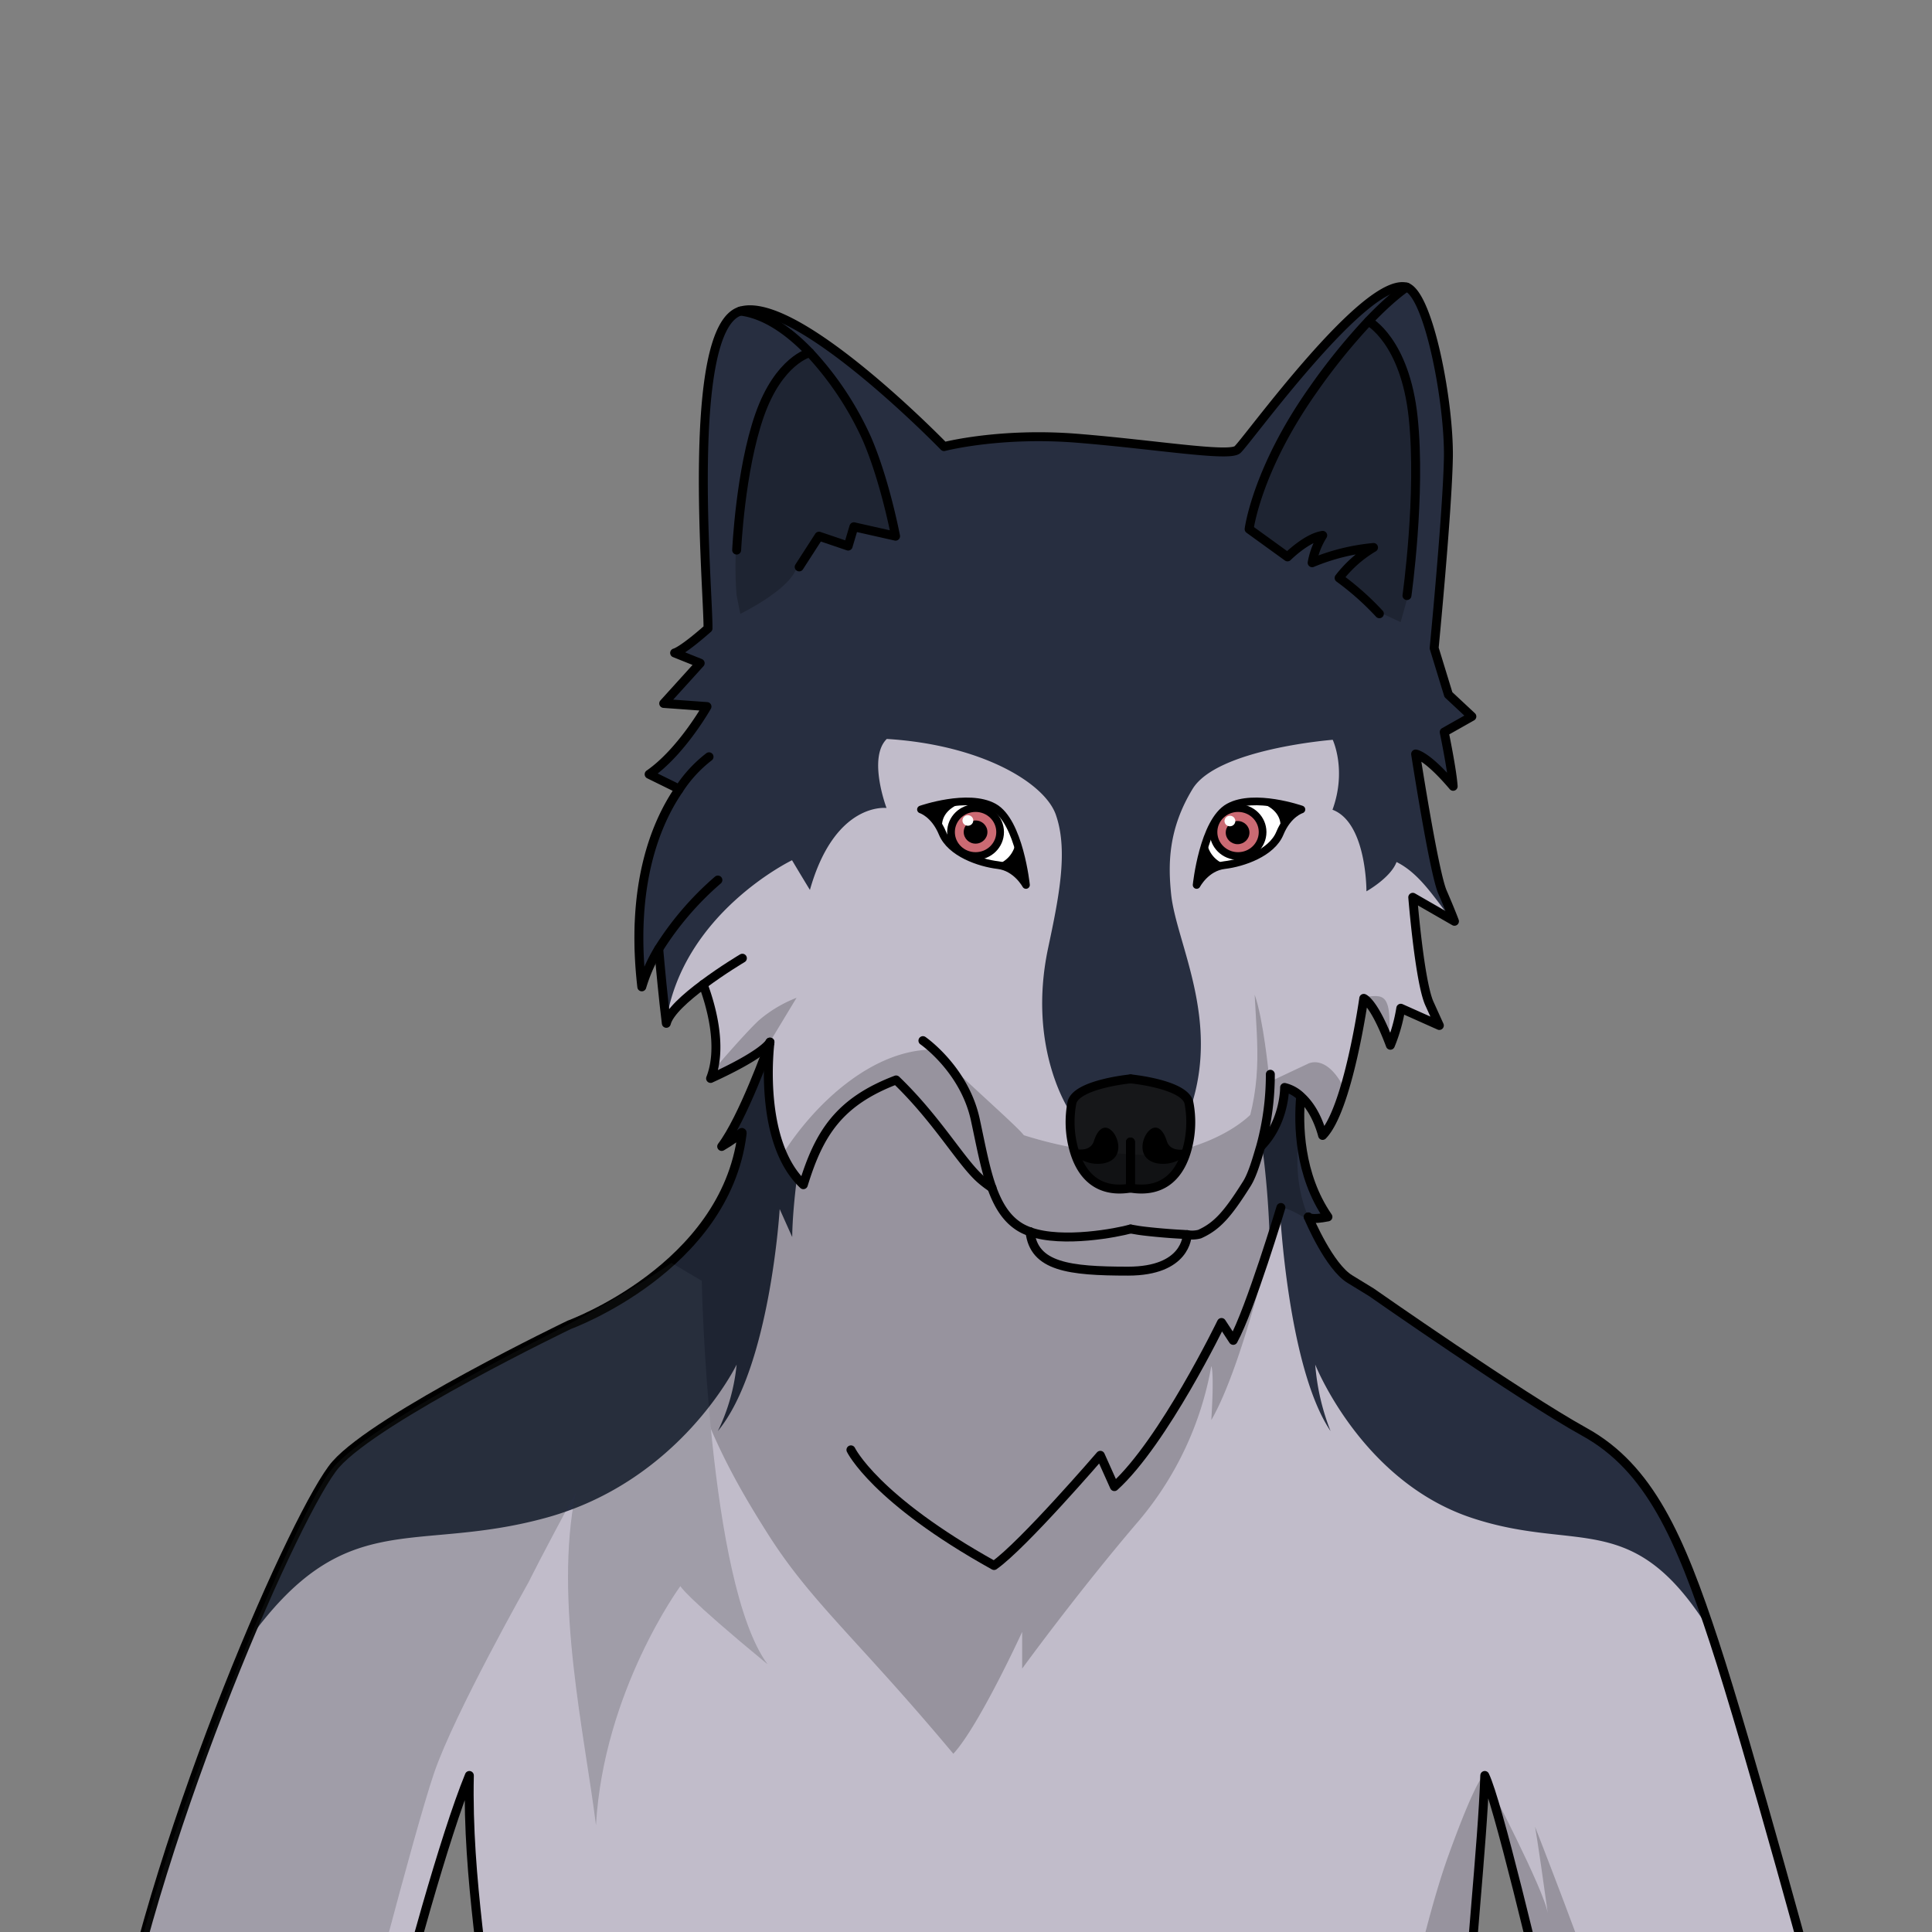 <svg xmlns="http://www.w3.org/2000/svg" viewBox="0 0 432 432">
  <rect x="0" y="0" width="432" height="432" fill="#808080" stroke="none"/>
  <defs>
    <style>.BUNTAI_WOLF_BODY_WOLF_BODY_48_cls-1{isolation:isolate;}.BUNTAI_WOLF_BODY_WOLF_BODY_48_cls-2{fill:#c1bcca;}.BUNTAI_WOLF_BODY_WOLF_BODY_48_cls-3{fill:#272e40;}.BUNTAI_WOLF_BODY_WOLF_BODY_48_cls-4,.BUNTAI_WOLF_BODY_WOLF_BODY_48_cls-7,.BUNTAI_WOLF_BODY_WOLF_BODY_48_cls-9{fill:none;stroke:#000;stroke-linecap:round;}.BUNTAI_WOLF_BODY_WOLF_BODY_48_cls-4,.BUNTAI_WOLF_BODY_WOLF_BODY_48_cls-7{stroke-linejoin:round;}.BUNTAI_WOLF_BODY_WOLF_BODY_48_cls-4{stroke-width:2px;}.BUNTAI_WOLF_BODY_WOLF_BODY_48_cls-5{fill:#161719;}.BUNTAI_WOLF_BODY_WOLF_BODY_48_cls-6{fill:#fff;}.BUNTAI_WOLF_BODY_WOLF_BODY_48_cls-7{stroke-width:1.72px;}.BUNTAI_WOLF_BODY_WOLF_BODY_48_cls-8{fill:#cb6a73;}.BUNTAI_WOLF_BODY_WOLF_BODY_48_cls-9{stroke-miterlimit:10;stroke-width:1.72px;}.BUNTAI_WOLF_BODY_WOLF_BODY_48_cls-10{opacity:0.22;mix-blend-mode:multiply;}.BUNTAI_WOLF_BODY_WOLF_BODY_48_cls-11{fill:#282c2f;}</style>
  </defs>
  <g class="BUNTAI_WOLF_BODY_WOLF_BODY_48_cls-1">
    <g id="body">
      <path class="BUNTAI_WOLF_BODY_WOLF_BODY_48_cls-2" d="M221.81,265.64a24,24,0,0,1-2.33-1.75c-4.43-3.73-9.67-13.28-19.11-22.37-12.82,4.89-17.24,12-20.74,23.42-10.14-9.57-7.57-30.94-7.46-31.9,0,0,0,0,0,0-.23.42-2,2.92-13.26,8.09,2.85-7.29-.11-16.89-1.66-21-3.85,2.86-7.64,6.22-8.24,8.68-.7-5.67-1.29-12-1.7-16.64a35.75,35.75,0,0,0-3.78,8.48c-2.61-22.64,3.1-36.49,8.22-44l-.88-.68-5.7-2.8c7.22-5,12.93-15.14,12.93-15.14l-9.67-.7,8.15-9L150.85,146s1.52-.24,7.46-5.48c.12-8.16-5.24-67.11,7.22-70.95s45.56,30.29,45.56,30.29,12.46-3.26,29.82-1.86,33.79,4.19,35.77,2.56,28.66-38.91,37.86-36.35c5,1.86,9.56,26,9.32,38.24s-3.18,42.46-3.18,42.46l3.19,10.41,5.24,4.89-6.18,3.49s1.75,8.39,2,12.12c-5.94-7-8.39-7.22-8.39-7.22s4.08,26.44,6,30.87,2.68,6.53,2.68,6.53l-9.32-5.36s1.51,18.87,3.72,23.76l2.22,4.9-8.62-3.85a37,37,0,0,1-2.33,8.27c-3.62-9.67-5.95-10.48-5.95-10.48s-3.49,24.81-9.2,30.64c-1.23-4.5-3.14-7.13-4.82-8.66a8.05,8.05,0,0,0-3.68-2.06s.08,7.64-5.26,13.13c-.77,2.59-1.79,6.3-3.1,8.39-4.29,6.82-6.67,9.53-10.58,11.28a6.54,6.54,0,0,1-2.77.12l-1-.07c-3.61-.17-8.56-.66-10.11-.93l-1.53-.26c-2.83.8-15.07,3.22-22.46.62h0a12.22,12.22,0,0,1-1.28-.52,10.33,10.33,0,0,1-1.49-.86C224.85,272.19,223.12,269.27,221.81,265.64Z" />
      <path class="BUNTAI_WOLF_BODY_WOLF_BODY_48_cls-2" d="M264.41,276l1,.07c0,.4-.28,8.17-13.22,8.17-13.27,0-21.05-1-21.93-8.81,7.39,2.6,19.63.18,22.46-.62l1.53.26C255.85,275.34,260.8,275.83,264.41,276Z" />
      <path class="BUNTAI_WOLF_BODY_WOLF_BODY_48_cls-2" d="M409.69,460.39H348.42C343.24,438,334.83,402.87,332,397c-.51,15.73-3.63,43-4.41,63.43H109.83c-.91-18.36-5.4-39.85-4.88-63.43-5.62,13.74-13.75,43.75-18.84,63.43H25.75c5.52-30.09,18-65.93,29.31-93,0,0,0,0,0,0,8.55-20.5,16.42-35.94,20-40,9.4-10.63,52.23-31.21,52.23-31.21s34.77-12.66,38.59-42.5c.17-1.3,0,0-4.54,2.63,3.48-4.6,7.48-14.43,9.49-19.73.72-1.88,1.19-3.18,1.29-3.48,0,0,0,0,0,0,0,.2-.15,1.24-.24,2.87-.37,5.92-.37,19.53,6.26,27.49a17.49,17.49,0,0,0,1.44,1.54c2.81-9.18,6.22-15.58,14.11-20.27a43.18,43.18,0,0,1,6.63-3.15c9.44,9.09,14.68,18.64,19.11,22.37a24,24,0,0,0,2.33,1.75c1.31,3.63,3,6.55,5.73,8.4a10.33,10.33,0,0,0,1.49.86,12.22,12.22,0,0,0,1.28.52h0c.88,7.77,8.66,8.81,21.93,8.81,12.94,0,13.21-7.77,13.22-8.17a6.54,6.54,0,0,0,2.77-.12c3.91-1.75,6.29-4.46,10.58-11.28,1.31-2.09,2.33-5.8,3.1-8.39l.28-.3a16.86,16.86,0,0,0,2.39-3.31,21.19,21.19,0,0,0,2.59-9.52,8.05,8.05,0,0,1,3.68,2.06c-.54,6.14-.4,17.47,6.1,26.89-3.67.77-4.31.19-4.41,0,.3.71,4.7,11.07,9.31,13.88l4.77,2.92s33.2,23.23,47.71,31.26c14.08,7.81,20.92,22.71,28.35,45l.66,2C391,390.63,406.4,447.08,408.68,456,409,457.36,409.37,458.85,409.69,460.39Z" />
      <path class="BUNTAI_WOLF_BODY_WOLF_BODY_48_cls-3" d="M178.19,263.4c-.56,4.56-1,9.14-1.05,13.2l-2.8-6.25s-2.13,35.48-13.82,49.63a43.5,43.5,0,0,0,4.19-14.85s-12.56,26-42.62,34.25-45-3.12-67,28c8.55-20.5,16.42-35.94,20-40,9.4-10.63,52.23-31.21,52.23-31.21s34.77-12.66,38.59-42.5c.17-1.3,0,0-4.54,2.63,3.48-4.6,7.48-14.43,9.49-19.73l1.07-.65C171.56,241.83,171.56,255.44,178.19,263.4Z" />
      <path class="BUNTAI_WOLF_BODY_WOLF_BODY_48_cls-3" d="M382.68,365.22c-17.33-28.42-29.61-17.83-53.66-25.84-24.64-8.21-34.93-34.25-34.93-34.25A51,51,0,0,0,297.52,320c-9.59-14.15-11.34-49.63-11.34-49.63l-2.29,6.25a202.28,202.28,0,0,0-1.7-20.62,16.86,16.86,0,0,0,2.39-3.31,21.19,21.19,0,0,0,2.59-9.52,8.05,8.05,0,0,1,3.68,2.06c-.54,6.14-.4,17.47,6.1,26.89-3.67.77-4.31.19-4.41,0,.3.71,4.7,11.07,9.31,13.88l4.77,2.92s33.2,23.23,47.71,31.26C368.41,328,375.25,342.91,382.68,365.22Z" />
      <path class="BUNTAI_WOLF_BODY_WOLF_BODY_48_cls-3" d="M239.35,248.72s-9.78-14-5-36.68c2.33-11,4.55-21.56,1.81-29.65-2.28-7.17-16.52-15.85-37.87-17.16-4.31,4.2-.06,15.44-.06,15.44s-11.53-1.49-17.13,18.32c-2.56-4.2-4-6.64-4-6.64s-24.7,11.88-28.19,36.46a136.43,136.43,0,0,0-1.65-16l-3.83,7.88s-6.57-17.39,7.61-43.12l-.27-1.61-5.38-2.64s8.18-6.27,12.26-15.71c-8-.47-8.9-.75-8.9-.75s6.51-6.3,7.61-8.92c-4.79-1.59-4.75-2.29-4.75-2.29l6.62-5.11S156,103.47,158,89s2.5-19.75,11.07-19.46,17.06,8.38,28.68,17.76,13.55,12.47,13.55,12.47,8.83-3.1,30.51-1.72,29.75,3.94,34.85,2.48c9.63-11.92,29.42-37,37.31-36,3,.7,7.1,10.05,9.2,22.46s-.61,45.08-1.4,49.8l-.78,4.72.26,5.77.55.18,2.49,8.22,4.42,4.69L323.45,164l1.81,11.24s-5.41-5.75-8.12-6.49c1,7.71,2.75,29.15,7.59,37-3.81-4.64-7.13-10.36-12.46-13-1.31,3.52-6.73,6.55-6.73,6.55s.1-15.35-7.59-18.24c3.24-8.91.05-15.64.05-15.64s-25.87,2-31.34,11-5.48,16.84-4.79,23.53c1.11,10.77,11,27.82,4.39,47.66C258.29,243.61,249.14,245.4,239.35,248.72Z" />
      <path class="BUNTAI_WOLF_BODY_WOLF_BODY_48_cls-4" d="M151.73,176.61l-.88-.68-5.7-2.8c7.22-5,12.93-15.14,12.93-15.14l-9.67-.7,8.15-9L150.85,146s1.52-.24,7.46-5.48c.12-8.16-5.24-67.11,7.22-70.95s45.56,30.29,45.56,30.29,12.46-3.26,29.82-1.86,33.79,4.19,35.77,2.56,28.66-38.91,37.86-36.35c5,1.86,9.56,26,9.32,38.24s-3.18,42.46-3.18,42.46l3.19,10.41,5.24,4.89-6.18,3.49s1.75,8.39,2,12.12c-5.94-7-8.39-7.22-8.39-7.22s4.08,26.44,6,30.87,2.68,6.53,2.68,6.53l-9.32-5.36s1.51,18.87,3.72,23.76l2.22,4.9-8.62-3.85a37,37,0,0,1-2.33,8.27c-3.62-9.67-5.95-10.48-5.95-10.48s-3.49,24.81-9.2,30.64c-1.23-4.5-3.14-7.13-4.82-8.66a8.05,8.05,0,0,0-3.68-2.06s.08,7.64-5.26,13.13" />
      <path class="BUNTAI_WOLF_BODY_WOLF_BODY_48_cls-4" d="M292.54,272.14c.3.71,4.7,11.07,9.31,13.88l4.77,2.92s33.2,23.23,47.71,31.26,21.32,23.6,29,47S406.4,447.08,408.68,456c.35,1.37.69,2.86,1,4.4H348.42C343.24,438,334.83,402.87,332,397c-.51,15.73-3.63,43-4.41,63.43H109.83c-.91-18.36-5.4-39.85-4.88-63.43-5.62,13.74-13.75,43.75-18.84,63.43H25.75c9.71-52.89,41-123.56,49.34-133,9.4-10.63,52.23-31.21,52.23-31.21s34.77-12.66,38.59-42.5c.17-1.3,0,0-4.54,2.63,4.71-6.23,10.38-22.07,10.78-23.21" />
      <path class="BUNTAI_WOLF_BODY_WOLF_BODY_48_cls-4" d="M160.52,196.78a68.27,68.27,0,0,0-13.23,15.4,35.75,35.75,0,0,0-3.78,8.48c-2.61-22.64,3.1-36.49,8.22-44a29.39,29.39,0,0,1,6.81-7.44" />
      <path class="BUNTAI_WOLF_BODY_WOLF_BODY_48_cls-4" d="M166,214.26s-4.43,2.62-8.77,5.88c-3.85,2.86-7.64,6.22-8.24,8.68-.7-5.67-1.29-12-1.7-16.64" />
      <path class="BUNTAI_WOLF_BODY_WOLF_BODY_48_cls-4" d="M172.17,233c-.11,1-2.68,22.33,7.46,31.9,3.5-11.42,7.92-18.53,20.74-23.42,9.44,9.09,14.68,18.64,19.11,22.37a24,24,0,0,0,2.33,1.75" />
      <path class="BUNTAI_WOLF_BODY_WOLF_BODY_48_cls-4" d="M157.23,220.14c1.55,4.14,4.51,13.74,1.66,21,11.3-5.17,13-7.67,13.26-8.09,0,0,0,0,0,0a.08.08,0,0,0,0,0" />
      <path class="BUNTAI_WOLF_BODY_WOLF_BODY_48_cls-4" d="M230.31,275.42a12.22,12.22,0,0,1-1.28-.52,10.33,10.33,0,0,1-1.49-.86c-2.69-1.85-4.42-4.77-5.73-8.4-1.55-4.31-2.5-9.62-3.73-15.3-2.45-11.27-11.71-17.65-11.71-17.65" />
      <path class="BUNTAI_WOLF_BODY_WOLF_BODY_48_cls-4" d="M252.77,274.81c-2.83.8-15.07,3.22-22.46.62" />
      <path class="BUNTAI_WOLF_BODY_WOLF_BODY_48_cls-4" d="M292.52,272.1l0,0c.1.15.74.73,4.41,0-6.5-9.42-6.64-20.75-6.1-26.89" />
      <path class="BUNTAI_WOLF_BODY_WOLF_BODY_48_cls-4" d="M286.41,270s-6.82,22.72-10.66,29.71l-2.62-4s-12.94,26.74-23.95,36.7l-3.14-7s-17.3,20.1-23.77,24.64c-26.74-14.85-32-25.86-32-25.86" />
      <path class="BUNTAI_WOLF_BODY_WOLF_BODY_48_cls-4" d="M178.7,126.76l4.43-6.87,6.52,2.21,1.28-4.31,9.32,2.1s-2.33-12.35-6.41-21.79a71.16,71.16,0,0,0-12.78-19.25c-4.62-4.84-10-8.63-15.53-9.29" />
      <path class="BUNTAI_WOLF_BODY_WOLF_BODY_48_cls-4" d="M314.54,64.2s-3.18,2-8.56,7.64a138.1,138.1,0,0,0-12.41,15.37c-12.58,17.82-14.26,31.1-14.26,31.1l8.58,6.21s4.28-4.29,7.87-4.81a17.3,17.3,0,0,0-2.36,6.12,47,47,0,0,1,13.72-3.41,27.2,27.2,0,0,0-7.69,6.81,62.24,62.24,0,0,1,9,8" />
      <path class="BUNTAI_WOLF_BODY_WOLF_BODY_48_cls-4" d="M181.06,78.85s-6.9,1.66-11.22,14S164.72,123,164.72,123" />
      <path class="BUNTAI_WOLF_BODY_WOLF_BODY_48_cls-4" d="M306,71.84s8.21,4.36,10,21.6-1.4,39.73-1.4,39.73" />
      <path class="BUNTAI_WOLF_BODY_WOLF_BODY_48_cls-4" d="M284.05,240.21a60.77,60.77,0,0,1-2.14,16.07c-.77,2.59-1.79,6.3-3.1,8.39-4.29,6.82-6.67,9.53-10.58,11.28a6.54,6.54,0,0,1-2.77.12l-1-.07c-3.61-.17-8.56-.66-10.11-.93l-1.53-.26" />
      <path class="BUNTAI_WOLF_BODY_WOLF_BODY_48_cls-4" d="M265.46,276.06h0c0,.4-.28,8.17-13.22,8.17-13.27,0-21.05-1-21.93-8.81h0" />
      <path class="BUNTAI_WOLF_BODY_WOLF_BODY_48_cls-5" d="M265.46,256.88c-.14.53-.31,1.07-.5,1.59-1.66,4.58-5.22,8.36-12.19,7.19-7,1.17-10.53-2.61-12.2-7.19-.19-.52-.36-1.06-.5-1.59a22.92,22.92,0,0,1-.36-10.43c1.17-4.07,13.06-5.21,13.06-5.21s11.88,1.14,13,5.21A22.77,22.77,0,0,1,265.46,256.88Z" />
      <path class="BUNTAI_WOLF_BODY_WOLF_BODY_48_cls-4" d="M252.77,241.24s-11.89,1.14-13.06,5.21a22.92,22.92,0,0,0,.36,10.43c.14.53.31,1.07.5,1.59,1.67,4.58,5.22,8.36,12.2,7.19v-10.3" />
      <path d="M246.75,260.13a7.65,7.65,0,0,1-6.18-1.66c-.19-.52-.36-1.06-.5-1.59.17.05,3.7.94,4.54-1.76s2.45-3.9,4.11-2.14S251.24,259.27,246.75,260.13Z" />
      <path class="BUNTAI_WOLF_BODY_WOLF_BODY_48_cls-4" d="M252.77,255.36v10.3c7,1.17,10.53-2.61,12.19-7.19.19-.52.36-1.06.5-1.59a22.77,22.77,0,0,0,.36-10.43c-1.17-4.07-13-5.21-13-5.21" />
      <path d="M265.46,256.88c-.14.53-.31,1.07-.5,1.59a7.64,7.64,0,0,1-6.18,1.66c-4.49-.86-3.63-5.39-2-7.15s3.25-.63,4.11,2.14S265.29,256.93,265.46,256.88Z" />
      <path class="BUNTAI_WOLF_BODY_WOLF_BODY_48_cls-6" d="M222.21,180.48c-5.73-3.17-16.28.52-16.28.52s3,.91,4.82,5.32,8.26,6.63,12.4,7.12,6.26,4.44,6.26,4.44S227.94,183.64,222.21,180.48Z" />
      <path class="BUNTAI_WOLF_BODY_WOLF_BODY_48_cls-6" d="M274.76,180.48c-5.72,3.16-7.19,17.4-7.19,17.4s2.11-3.95,6.25-4.44,10.59-2.71,12.4-7.12S291,181,291,181,280.49,177.31,274.76,180.48Z" />
      <path class="BUNTAI_WOLF_BODY_WOLF_BODY_48_cls-7" d="M229.41,197.88s-1.47-14.24-7.2-17.4-16.28.52-16.28.52,3,.91,4.82,5.32,8.26,6.63,12.4,7.12S229.41,197.88,229.41,197.88Z" />
      <path class="BUNTAI_WOLF_BODY_WOLF_BODY_48_cls-8" d="M218.14,180.7a5.36,5.36,0,1,0,5.49,5.35A5.42,5.42,0,0,0,218.14,180.7Z" />
      <ellipse cx="218.14" cy="186.05" rx="2.65" ry="2.59" />
      <ellipse class="BUNTAI_WOLF_BODY_WOLF_BODY_48_cls-6" cx="216.42" cy="183.46" rx="1.21" ry="1.18" />
      <ellipse class="BUNTAI_WOLF_BODY_WOLF_BODY_48_cls-9" cx="218.14" cy="186.05" rx="5.49" ry="5.36" />
      <path d="M214.43,179.82s-4.66,1.53-3.66,6.12c-3.26-3.94-3.66-5-3.66-5A14.62,14.62,0,0,1,214.43,179.82Z" />
      <path d="M227.15,187.79a6.08,6.08,0,0,1-4.15,5.49c2.25.74,5.47,2.27,5.47,2.27S228,189.84,227.15,187.79Z" />
      <path class="BUNTAI_WOLF_BODY_WOLF_BODY_48_cls-7" d="M267.57,197.88s1.47-14.24,7.19-17.4S291,181,291,181s-3,.91-4.82,5.32-8.25,6.63-12.4,7.12S267.57,197.88,267.57,197.88Z" />
      <path class="BUNTAI_WOLF_BODY_WOLF_BODY_48_cls-8" d="M276.83,180.7a5.36,5.36,0,1,1-5.49,5.35A5.41,5.41,0,0,1,276.83,180.7Z" />
      <ellipse cx="276.73" cy="186.17" rx="2.65" ry="2.59" />
      <ellipse class="BUNTAI_WOLF_BODY_WOLF_BODY_48_cls-6" cx="275.01" cy="183.58" rx="1.21" ry="1.18" />
      <ellipse class="BUNTAI_WOLF_BODY_WOLF_BODY_48_cls-9" cx="276.83" cy="186.05" rx="5.49" ry="5.36" />
      <path d="M282.55,179.82s4.65,1.53,3.65,6.12c3.26-3.94,3.66-5,3.66-5A14.6,14.6,0,0,0,282.55,179.82Z" />
      <path d="M269.82,187.79a6.1,6.1,0,0,0,4.15,5.49c-2.25.74-5.47,2.27-5.47,2.27S269,189.84,269.82,187.79Z" />
      <g class="BUNTAI_WOLF_BODY_WOLF_BODY_48_cls-10">
        <path d="M284.53,276.06s-6.69,29.41-13.68,41.47c.7-11.18,0-12.06,0-12.06a73.38,73.38,0,0,1-16.08,34.43c-13.63,15.9-26.21,33.2-26.21,33.2v-8.21s-9.63,21-15.39,27.26c-21.38-25.58-31.7-33.78-41.37-49s-20-33.87-22-61.84c8.8-4,15-21.77,16.22-26.68l-3.23.83s7-14.31,9-20.77c.64,14.2,1,17.76,3.19,23.43,7.35-11.64,20.33-23.52,33.81-23.43,7.27,7.25,18.68,17.16,20.14,19.15a94.39,94.39,0,0,0,25.31,4.33c8.32,1,27.75-5.3,29.78-16.31,1.41-.71,8.32-3.94,8.32-3.94s4.14-2.59,8.23,5.43c-2.82,8.64-4.91,9.95-4.91,9.95s-2.59-7.43-4.48-7.78c-.42,7.6-3.05,17,1.8,27.65-4.4-3.09-6.58-3.18-6.58-3.18Z" />
        <path d="M158.31,240.7s8-9.44,11.42-12.59a29.19,29.19,0,0,1,8.38-5l-6.31,10.44a68.13,68.13,0,0,1-8.77,5.64C159.41,240.92,158.31,240.7,158.31,240.7Z" />
        <path d="M310.52,232.93s-3.14-8.11-6.64-10C308.51,223,311.48,220.23,310.52,232.93Z" />
        <path d="M181.73,78.85s-8.22-.5-13.46,19.3-3.55,35-3.55,35l.81,4.11s9.49-4.61,12.09-9.2a62.45,62.45,0,0,1,5.34-7.94l6.06,1.75,2-4.07s9.39,1.21,9.19,1.14-3.32-13.69-6.47-22.08S181.73,78.85,181.73,78.85Z" />
        <path d="M279.31,118.31s3.55-22.16,27-46.25c6.27,4.66,10.28,13,10.11,31.48a282.6,282.6,0,0,1-1.57,29.62l-1.66,5.94s-5.41-2.48-5.53-2.61-7.63-7.32-7.63-7.32a71,71,0,0,1,6.32-6.26c-8.92,1.25-11.63,2.13-11.63,2.13l-1.14-.3,1.41-5.21-7.11,5.13Z" />
        <path d="M283.7,240.2s-1.23-12.45-3.15-17.78c.57,11.71,2,20.72-3.46,34.47,5.3-7.22,7-12.23,7-12.23Z" />
        <path class="BUNTAI_WOLF_BODY_WOLF_BODY_48_cls-11" d="M74.89,460.39H25.75s2-18.61,15-55S68.43,336,74.05,328.7s29.44-20.52,47.85-29.87,28.25-16.44,28.25-16.44l6.76,4s1.35,67.57,14.71,85.74c-18.57-15.3-19.49-17.47-19.49-17.47S135,378,133.26,408.1c-2.45-19.92-9.44-50.33-4.55-74.27-7.51,13.81-10.5,19.92-10.5,19.92s-16.59,29.36-21.13,42.64-17.53,64-17.53,64Z" />
        <path d="M332.57,398.32s12.84,24.46,13.54,29.62c-2.45-17.65-2.88-19.49-2.88-19.49s11.88,30.32,14.85,40.37,3.5,11.19,3.5,11.19l-13.16.38S335.2,404.8,332.57,398.32Z" />
        <path d="M331.52,399.1S328.71,430,328.85,440a163.4,163.4,0,0,1-1.25,20.4H312.29s5.68-29.22,11.63-45.65,7.6-17.47,7.6-17.47Z" />
      </g>
    </g>
  </g>
</svg>